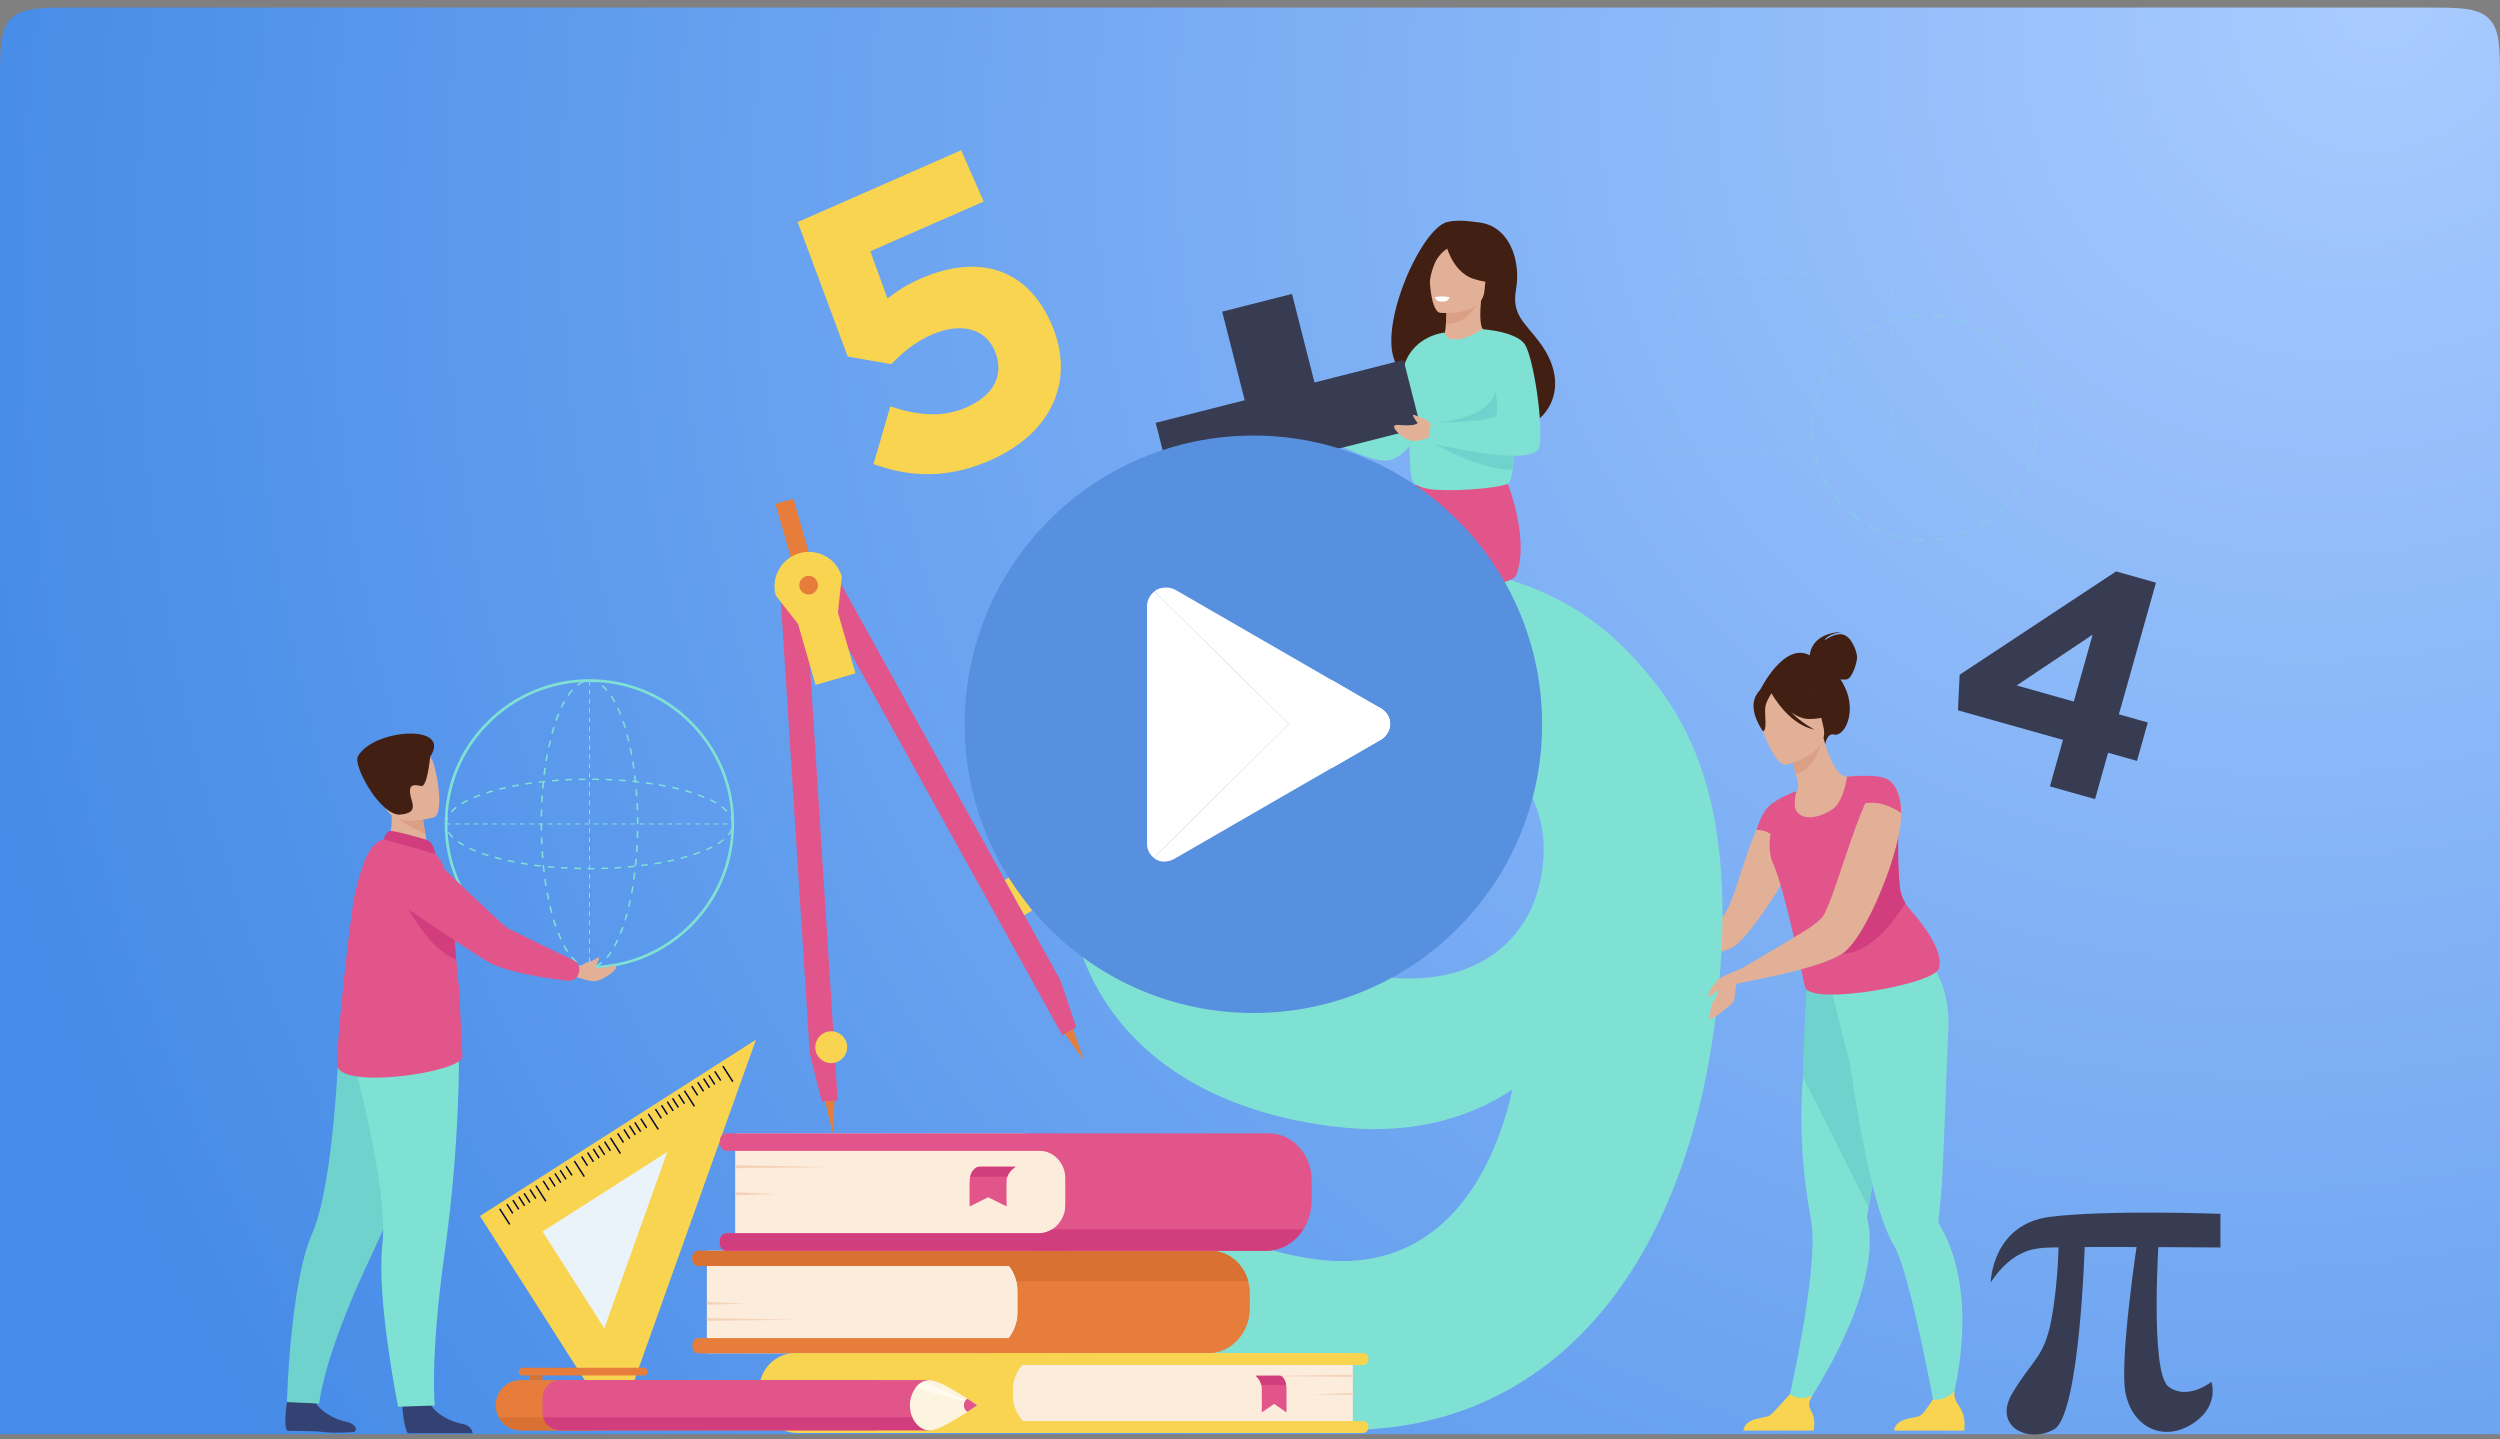 <svg width="330" height="190" viewBox="0 0 330 190" fill="none" xmlns="http://www.w3.org/2000/svg">
<rect x="0" y="0" width="330" height="190" fill="#808080" stroke="none"/>
<path d="M0 10.998C0 6.284 0 3.927 1.464 2.462C2.929 0.998 5.286 0.998 10 0.998H320C324.714 0.998 327.071 0.998 328.536 2.462C330 3.927 330 6.284 330 10.998V189.313H0V10.998Z" fill="url(#paint0_diamond_439_636)"/>
<path d="M106.331 78.683L110.578 145.265L108.477 145.4C108.447 145.4 106.887 139.067 106.887 139.067L103.045 78.878L106.331 78.683Z" fill="#E1558B"/>
<path d="M108.927 145.37L109.933 149.617L110.158 145.295L108.927 145.37Z" fill="#E77D3B"/>
<path d="M107.622 138.362C107.547 137.207 108.432 136.201 109.588 136.126C110.743 136.051 111.749 136.937 111.824 138.092C111.899 139.248 111.013 140.253 109.858 140.328C108.687 140.403 107.682 139.518 107.622 138.362Z" fill="#F8D451"/>
<path d="M107.907 78.263L140.215 136.637L142.061 135.616C142.076 135.601 139.99 129.434 139.99 129.434L110.788 76.672L107.907 78.263Z" fill="#E1558B"/>
<path d="M141.641 135.856L143.081 139.968L140.56 136.441L141.641 135.856Z" fill="#E77D3B"/>
<path d="M133.666 115.578L132.629 116.152L135.194 120.787L136.231 120.213L133.666 115.578Z" fill="#F8D451"/>
<path d="M104.733 65.835L102.367 66.513L104.707 74.677L107.073 73.999L104.733 65.835Z" fill="#E77D3B"/>
<path d="M111.118 76.132L110.608 80.844L112.919 88.887L107.652 90.403L105.341 82.36L102.415 78.623C101.725 76.222 103.12 73.716 105.521 73.026C107.937 72.335 110.443 73.731 111.118 76.132Z" fill="#F8D451"/>
<path d="M105.551 77.588C105.356 76.927 105.746 76.252 106.392 76.057C107.052 75.862 107.727 76.252 107.922 76.897C108.117 77.558 107.727 78.233 107.082 78.428C106.422 78.623 105.746 78.233 105.551 77.588Z" fill="#E77D3B"/>
<g opacity="0.5">
<g opacity="0.5">
<path opacity="0.5" d="M249.894 59.895H249.069V59.58H249.594V59.055H249.894V59.895Z" fill="#7FE1D3"/>
</g>
<g opacity="0.5">
<path opacity="0.5" d="M247.643 59.895H246.218V59.595H247.643V59.895ZM244.807 59.895H243.382V59.595H244.807V59.895ZM241.971 59.895H240.546V59.595H241.971V59.895ZM239.12 59.895H237.694V59.595H239.12V59.895ZM236.284 59.895H234.858V59.595H236.284V59.895ZM233.448 59.895H232.022V59.595H233.448V59.895ZM230.612 59.895H229.186V59.595H230.612V59.895ZM227.775 59.895H226.35V59.595H227.775V59.895ZM224.939 59.895H223.514V59.595H224.939V59.895Z" fill="#7FE1D3"/>
</g>
<g opacity="0.5">
<path opacity="0.5" d="M222.088 59.895H221.263V59.055H221.563V59.58H222.088V59.895Z" fill="#7FE1D3"/>
</g>
<g opacity="0.5">
<path opacity="0.5" d="M221.563 57.75H221.263V56.444H221.563V57.75ZM221.563 55.139H221.263V53.833H221.563V55.139ZM221.563 52.513H221.263V51.207H221.563V52.513ZM221.563 49.901H221.263V48.596H221.563V49.901ZM221.563 47.29H221.263V45.985H221.563V47.29ZM221.563 44.664H221.263V43.359H221.563V44.664ZM221.563 42.053H221.263V40.748H221.563V42.053ZM221.563 39.442H221.263V38.137H221.563V39.442Z" fill="#7FE1D3"/>
</g>
<g opacity="0.5">
<path opacity="0.5" d="M221.563 36.831H221.263V35.991H222.088V36.291H221.563V36.831Z" fill="#7FE1D3"/>
</g>
<g opacity="0.5">
<path opacity="0.5" d="M247.643 36.291H246.218V35.991H247.643V36.291ZM244.807 36.291H243.382V35.991H244.807V36.291ZM241.971 36.291H240.546V35.991H241.971V36.291ZM239.12 36.291H237.694V35.991H239.12V36.291ZM236.284 36.291H234.858V35.991H236.284V36.291ZM233.448 36.291H232.022V35.991H233.448V36.291ZM230.612 36.291H229.186V35.991H230.612V36.291ZM227.775 36.291H226.35V35.991H227.775V36.291ZM224.939 36.291H223.514V35.991H224.939V36.291Z" fill="#7FE1D3"/>
</g>
<g opacity="0.5">
<path opacity="0.5" d="M249.894 36.831H249.594V36.291H249.069V35.991H249.894V36.831Z" fill="#7FE1D3"/>
</g>
<g opacity="0.5">
<path opacity="0.5" d="M249.894 57.75H249.594V56.444H249.894V57.75ZM249.894 55.139H249.594V53.833H249.894V55.139ZM249.894 52.513H249.594V51.207H249.894V52.513ZM249.894 49.901H249.594V48.596H249.894V49.901ZM249.894 47.29H249.594V45.985H249.894V47.29ZM249.894 44.664H249.594V43.359H249.894V44.664ZM249.894 42.053H249.594V40.748H249.894V42.053ZM249.894 39.442H249.594V38.137H249.894V39.442Z" fill="#7FE1D3"/>
</g>
</g>
<g opacity="0.5">
<path opacity="0.5" d="M253.991 71.465C253.481 71.465 252.956 71.435 252.461 71.39L252.491 71.045C252.986 71.09 253.496 71.12 253.991 71.12V71.465ZM255.522 71.39L255.492 71.045C255.987 71 256.482 70.925 256.977 70.82L257.052 71.15C256.542 71.255 256.032 71.33 255.522 71.39ZM250.93 71.15C250.435 71.045 249.925 70.91 249.444 70.76L249.549 70.43C250.03 70.58 250.51 70.715 251.005 70.805L250.93 71.15ZM258.538 70.775L258.433 70.445C258.913 70.295 259.378 70.115 259.844 69.92L259.979 70.235C259.513 70.43 259.018 70.61 258.538 70.775ZM248.004 70.22C247.539 70.01 247.073 69.785 246.623 69.529L246.788 69.229C247.223 69.469 247.674 69.695 248.139 69.905L248.004 70.22ZM261.359 69.544L261.194 69.244C261.629 69.004 262.049 68.734 262.47 68.434L262.665 68.719C262.245 69.019 261.794 69.289 261.359 69.544ZM245.333 68.704C244.913 68.404 244.507 68.089 244.117 67.759L244.342 67.504C244.717 67.834 245.123 68.149 245.528 68.434L245.333 68.704ZM263.865 67.774L263.64 67.519C264.015 67.189 264.375 66.843 264.721 66.468L264.976 66.708C264.63 67.084 264.255 67.444 263.865 67.774ZM243.022 66.678C242.677 66.303 242.346 65.913 242.031 65.508L242.301 65.298C242.602 65.703 242.932 66.078 243.262 66.453L243.022 66.678ZM265.966 65.523L265.696 65.313C265.996 64.908 266.281 64.502 266.551 64.067L266.836 64.247C266.566 64.698 266.281 65.118 265.966 65.523ZM241.161 64.232C240.891 63.797 240.651 63.347 240.426 62.882L240.741 62.732C240.951 63.182 241.191 63.632 241.461 64.052L241.161 64.232ZM267.572 62.912L267.257 62.762C267.467 62.312 267.662 61.846 267.827 61.366L268.142 61.486C267.992 61.966 267.782 62.447 267.572 62.912ZM239.84 61.456C239.675 60.976 239.525 60.481 239.405 59.986L239.735 59.911C239.855 60.391 239.991 60.886 240.171 61.351L239.84 61.456ZM268.592 60.016L268.262 59.941C268.382 59.46 268.472 58.965 268.547 58.47L268.892 58.515C268.817 59.01 268.712 59.52 268.592 60.016ZM239.12 58.47C239.045 57.96 239.015 57.45 238.985 56.939L239.33 56.924C239.345 57.42 239.39 57.93 239.45 58.425L239.12 58.47ZM269.012 56.969L268.667 56.954C268.667 56.789 268.682 56.609 268.682 56.444C268.682 56.114 268.667 55.784 268.652 55.454L268.997 55.424C269.012 55.754 269.027 56.099 269.027 56.444C269.027 56.624 269.027 56.789 269.012 56.969ZM239.33 56.444H238.985C238.985 55.934 239.015 55.409 239.06 54.914L239.405 54.944C239.345 55.439 239.33 55.949 239.33 56.444ZM268.472 53.953C268.382 53.458 268.277 52.963 268.142 52.483L268.472 52.392C268.607 52.888 268.727 53.383 268.802 53.893L268.472 53.953ZM239.63 53.458L239.3 53.383C239.405 52.888 239.54 52.377 239.69 51.897L240.021 52.002C239.855 52.483 239.735 52.963 239.63 53.458ZM267.662 51.072C267.482 50.607 267.272 50.142 267.046 49.706L267.347 49.556C267.587 50.007 267.797 50.487 267.977 50.952L267.662 51.072ZM240.546 50.592L240.231 50.457C240.441 49.992 240.666 49.526 240.921 49.076L241.221 49.241C240.966 49.691 240.741 50.142 240.546 50.592ZM266.281 48.401C266.011 47.981 265.711 47.576 265.396 47.185L265.666 46.975C265.996 47.365 266.296 47.786 266.581 48.221L266.281 48.401ZM242.016 47.981L241.731 47.786C242.031 47.365 242.346 46.96 242.677 46.57L242.932 46.795C242.617 47.17 242.301 47.576 242.016 47.981ZM264.39 46.075C264.03 45.715 263.655 45.385 263.28 45.07L263.49 44.8C263.88 45.13 264.27 45.475 264.63 45.835L264.39 46.075ZM243.982 45.715L243.742 45.46C244.117 45.115 244.507 44.77 244.913 44.469L245.123 44.739C244.747 45.055 244.357 45.37 243.982 45.715ZM262.064 44.169C261.644 43.899 261.209 43.644 260.774 43.404L260.924 43.104C261.374 43.344 261.824 43.599 262.245 43.884L262.064 44.169ZM246.383 43.899L246.203 43.614C246.638 43.344 247.088 43.104 247.554 42.879L247.704 43.194C247.253 43.404 246.803 43.644 246.383 43.899ZM259.393 42.789C258.928 42.609 258.448 42.444 257.968 42.309L258.058 41.978C258.553 42.113 259.033 42.278 259.513 42.474L259.393 42.789ZM249.099 42.609L248.979 42.294C249.459 42.128 249.955 41.978 250.45 41.858L250.525 42.188C250.045 42.293 249.564 42.444 249.099 42.609ZM256.497 41.978C256.002 41.888 255.507 41.828 255.012 41.798L255.042 41.453C255.552 41.483 256.062 41.543 256.572 41.633L256.497 41.978ZM252.01 41.903L251.965 41.558C252.476 41.483 252.986 41.453 253.496 41.423L253.511 41.768C253.001 41.798 252.506 41.828 252.01 41.903Z" fill="#7FE1D3"/>
</g>
<path d="M81.391 188.768L63.354 160.511L99.789 137.237L81.391 188.768Z" fill="#F8D451"/>
<path d="M79.771 175.337L71.622 162.567L88.084 152.048L79.771 175.337Z" fill="#EBF3FA"/>
<path d="M66.043 159.511L65.878 159.616L67.195 161.678L67.359 161.573L66.043 159.511Z" fill="#060633"/>
<path d="M66.99 158.893L66.826 158.998L67.601 160.212L67.765 160.107L66.99 158.893Z" fill="#060633"/>
<path d="M67.787 158.372L67.622 158.477L68.397 159.691L68.562 159.586L67.787 158.372Z" fill="#060633"/>
<path d="M68.553 157.888L68.389 157.993L69.164 159.207L69.329 159.102L68.553 157.888Z" fill="#060633"/>
<path d="M69.258 157.464L69.094 157.569L69.869 158.783L70.033 158.678L69.258 157.464Z" fill="#060633"/>
<path d="M70.032 156.945L69.868 157.05L70.643 158.264L70.808 158.159L70.032 156.945Z" fill="#060633"/>
<path d="M70.816 156.45L70.651 156.555L71.968 158.617L72.132 158.512L70.816 156.45Z" fill="#060633"/>
<path d="M71.785 155.828L71.621 155.932L72.396 157.147L72.561 157.042L71.785 155.828Z" fill="#060633"/>
<path d="M72.58 155.342L72.415 155.447L73.191 156.661L73.355 156.556L72.58 155.342Z" fill="#060633"/>
<path d="M73.333 154.844L73.169 154.949L73.945 156.162L74.109 156.057L73.333 154.844Z" fill="#060633"/>
<path d="M74.022 154.407L73.858 154.512L74.633 155.727L74.797 155.622L74.022 154.407Z" fill="#060633"/>
<path d="M74.804 153.885L74.64 153.99L75.415 155.204L75.579 155.099L74.804 153.885Z" fill="#060633"/>
<path d="M75.894 153.199L75.73 153.304L77.048 155.365L77.212 155.26L75.894 153.199Z" fill="#060633"/>
<path d="M76.857 152.61L76.693 152.715L77.468 153.929L77.632 153.824L76.857 152.61Z" fill="#060633"/>
<path d="M77.647 152.087L77.483 152.192L78.258 153.406L78.422 153.301L77.647 152.087Z" fill="#060633"/>
<path d="M78.401 151.615L78.236 151.72L79.012 152.934L79.176 152.829L78.401 151.615Z" fill="#060633"/>
<path d="M79.118 151.17L78.954 151.275L79.73 152.489L79.894 152.384L79.118 151.17Z" fill="#060633"/>
<path d="M79.885 150.645L79.721 150.75L80.497 151.963L80.661 151.858L79.885 150.645Z" fill="#060633"/>
<path d="M80.663 150.154L80.499 150.259L81.816 152.32L81.98 152.215L80.663 150.154Z" fill="#060633"/>
<path d="M81.612 149.551L81.448 149.656L82.223 150.87L82.388 150.765L81.612 149.551Z" fill="#060633"/>
<path d="M82.44 149.037L82.275 149.142L83.051 150.356L83.215 150.251L82.44 149.037Z" fill="#060633"/>
<path d="M83.171 148.541L83.007 148.646L83.782 149.86L83.947 149.755L83.171 148.541Z" fill="#060633"/>
<path d="M83.874 148.102L83.71 148.207L84.485 149.421L84.65 149.316L83.874 148.102Z" fill="#060633"/>
<path d="M84.669 147.617L84.504 147.722L85.28 148.936L85.444 148.831L84.669 147.617Z" fill="#060633"/>
<path d="M85.66 146.975L85.495 147.08L86.812 149.142L86.976 149.037L85.66 146.975Z" fill="#060633"/>
<path d="M86.602 146.351L86.438 146.456L87.213 147.67L87.378 147.565L86.602 146.351Z" fill="#060633"/>
<path d="M87.398 145.843L87.234 145.948L88.009 147.162L88.174 147.057L87.398 145.843Z" fill="#060633"/>
<path d="M88.166 145.37L88.002 145.475L88.778 146.689L88.942 146.584L88.166 145.37Z" fill="#060633"/>
<path d="M88.856 144.927L88.692 145.032L89.467 146.246L89.632 146.141L88.856 144.927Z" fill="#060633"/>
<path d="M89.657 144.421L89.493 144.526L90.269 145.74L90.433 145.635L89.657 144.421Z" fill="#060633"/>
<path d="M90.428 143.921L90.264 144.026L91.58 146.087L91.745 145.982L90.428 143.921Z" fill="#060633"/>
<path d="M91.392 143.324L91.228 143.429L92.003 144.643L92.167 144.538L91.392 143.324Z" fill="#060633"/>
<path d="M92.177 142.793L92.013 142.898L92.788 144.112L92.953 144.007L92.177 142.793Z" fill="#060633"/>
<path d="M92.958 142.315L92.794 142.42L93.569 143.634L93.734 143.529L92.958 142.315Z" fill="#060633"/>
<path d="M93.656 141.883L93.491 141.988L94.267 143.201L94.432 143.096L93.656 141.883Z" fill="#060633"/>
<path d="M94.438 141.367L94.273 141.472L95.049 142.686L95.213 142.581L94.438 141.367Z" fill="#060633"/>
<path d="M95.5 140.67L95.336 140.775L96.653 142.836L96.817 142.731L95.5 140.67Z" fill="#060633"/>
<path d="M262.77 169.275C262.77 169.275 262.935 161.562 270.648 160.616C278.361 159.671 293.097 160.226 293.097 160.226V164.668C293.097 164.668 276.38 164.518 270.813 164.668C268.487 164.728 265.681 164.938 262.77 169.275Z" fill="#373C52"/>
<path d="M275.21 163.812C275.21 163.812 274.579 186.817 271.113 188.693C267.647 190.583 263.025 188.272 265.651 183.861C268.277 179.449 269.853 179.239 270.798 174.092C271.743 168.945 271.743 163.797 271.743 163.797H275.21V163.812Z" fill="#373C52"/>
<path d="M282.143 163.812C282.143 163.812 279.727 179.569 280.567 183.876C281.407 188.182 285.294 190.388 289.18 188.077C293.067 185.766 291.912 182.405 291.912 182.405C291.912 182.405 288.745 184.926 286.239 183.035C283.733 181.144 284.994 162.972 284.994 162.972L282.143 163.812Z" fill="#373C52"/>
<path d="M77.805 127.858C72.703 127.858 67.901 125.877 64.3 122.261C60.698 118.659 58.702 113.857 58.702 108.755C58.702 103.653 60.683 98.851 64.3 95.25C67.901 91.648 72.703 89.653 77.805 89.653C82.907 89.653 87.709 91.633 91.311 95.25C94.912 98.851 96.908 103.653 96.908 108.755C96.908 113.857 94.927 118.659 91.311 122.261C87.709 125.862 82.907 127.858 77.805 127.858ZM77.805 90.013C72.793 90.013 68.096 91.963 64.555 95.505C61.013 99.046 59.062 103.758 59.062 108.755C59.062 113.767 61.013 118.464 64.555 122.006C68.096 125.547 72.808 127.498 77.805 127.498C82.817 127.498 87.514 125.547 91.055 122.006C94.597 118.464 96.548 113.752 96.548 108.755C96.548 103.743 94.597 99.046 91.055 95.505C87.514 91.963 82.817 90.013 77.805 90.013Z" fill="#7FE1D3"/>
<path d="M77.805 114.758C77.73 114.758 77.655 114.758 77.58 114.758V114.563C77.88 114.563 78.165 114.563 78.465 114.563V114.758C78.24 114.758 78.03 114.758 77.805 114.758ZM76.695 114.743C76.394 114.743 76.094 114.728 75.809 114.713V114.518C76.094 114.533 76.394 114.533 76.695 114.533V114.743ZM79.35 114.728V114.533C79.651 114.533 79.936 114.518 80.236 114.503L80.251 114.698C79.951 114.713 79.651 114.728 79.35 114.728ZM74.924 114.683C74.624 114.668 74.338 114.653 74.038 114.638L74.053 114.443C74.338 114.458 74.639 114.473 74.939 114.488L74.924 114.683ZM81.121 114.668L81.106 114.473C81.406 114.458 81.692 114.443 81.992 114.413L82.007 114.608C81.722 114.623 81.421 114.653 81.121 114.668ZM73.153 114.578C72.853 114.548 72.553 114.533 72.268 114.503L72.283 114.308C72.568 114.338 72.868 114.368 73.168 114.383L73.153 114.578ZM82.892 114.533L82.877 114.338C83.177 114.308 83.462 114.278 83.762 114.248L83.777 114.443C83.477 114.488 83.192 114.518 82.892 114.533ZM71.382 114.413C71.082 114.383 70.797 114.338 70.497 114.308L70.527 114.113C70.812 114.158 71.112 114.188 71.397 114.218L71.382 114.413ZM84.648 114.353L84.618 114.158C84.918 114.128 85.203 114.083 85.488 114.037L85.518 114.233C85.248 114.278 84.948 114.323 84.648 114.353ZM69.627 114.173C69.326 114.128 69.041 114.083 68.756 114.037L68.786 113.842C69.071 113.887 69.371 113.932 69.657 113.977L69.627 114.173ZM86.418 114.113L86.388 113.917C86.674 113.872 86.974 113.827 87.259 113.767L87.289 113.962C87.004 114.007 86.704 114.068 86.418 114.113ZM67.871 113.872C67.571 113.812 67.286 113.752 67.001 113.692L67.046 113.497C67.331 113.557 67.616 113.617 67.916 113.677L67.871 113.872ZM88.159 113.797L88.114 113.602C88.399 113.542 88.699 113.482 88.969 113.422L89.014 113.617C88.744 113.677 88.444 113.737 88.159 113.797ZM66.145 113.497C65.845 113.422 65.56 113.347 65.29 113.272L65.35 113.077C65.62 113.152 65.92 113.227 66.205 113.302L66.145 113.497ZM89.885 113.392L89.84 113.197C90.125 113.122 90.41 113.047 90.695 112.957L90.755 113.152C90.47 113.242 90.185 113.317 89.885 113.392ZM64.434 113.032C64.149 112.942 63.864 112.852 63.594 112.747L63.654 112.567C63.924 112.657 64.209 112.762 64.495 112.837L64.434 113.032ZM91.596 112.897L91.535 112.702C91.821 112.612 92.106 112.507 92.361 112.402L92.436 112.582C92.166 112.702 91.881 112.807 91.596 112.897ZM62.754 112.432C62.469 112.312 62.199 112.192 61.944 112.072L62.033 111.892C62.289 112.012 62.559 112.132 62.844 112.252L62.754 112.432ZM93.261 112.267L93.186 112.087C93.471 111.967 93.726 111.832 93.981 111.712L94.072 111.892C93.816 112.012 93.546 112.147 93.261 112.267ZM61.148 111.667C60.878 111.516 60.623 111.351 60.398 111.186L60.518 111.021C60.743 111.186 60.983 111.336 61.253 111.486L61.148 111.667ZM94.837 111.441L94.732 111.276C94.987 111.111 95.227 110.946 95.437 110.766L95.557 110.916C95.347 111.096 95.107 111.276 94.837 111.441ZM59.708 110.616C59.468 110.391 59.287 110.151 59.137 109.911L59.302 109.806C59.438 110.031 59.618 110.256 59.843 110.466L59.708 110.616ZM96.202 110.286L96.052 110.166C96.247 109.926 96.397 109.686 96.487 109.446L96.668 109.521C96.578 109.776 96.412 110.046 96.202 110.286ZM58.807 109.055C58.792 108.95 58.792 108.86 58.792 108.755C58.792 108.455 58.867 108.155 59.002 107.87L59.182 107.96C59.062 108.23 59.002 108.5 59.002 108.77C59.002 108.86 59.002 108.95 59.017 109.04L58.807 109.055ZM96.623 108.62C96.608 108.35 96.517 108.08 96.382 107.825L96.562 107.735C96.713 108.02 96.803 108.32 96.833 108.605L96.623 108.62ZM59.648 107.24L59.498 107.105C59.678 106.895 59.903 106.685 60.158 106.489L60.278 106.639C60.038 106.85 59.828 107.045 59.648 107.24ZM95.872 107.15C95.692 106.955 95.467 106.76 95.227 106.579L95.347 106.414C95.602 106.609 95.827 106.805 96.022 107L95.872 107.15ZM60.998 106.159L60.893 105.994C61.133 105.844 61.403 105.709 61.673 105.559L61.763 105.739C61.493 105.874 61.238 106.024 60.998 106.159ZM94.492 106.084C94.252 105.949 93.996 105.799 93.711 105.664L93.801 105.484C94.087 105.619 94.342 105.769 94.582 105.904L94.492 106.084ZM62.574 105.364L62.499 105.184C62.754 105.079 63.039 104.959 63.324 104.854L63.399 105.034C63.099 105.154 62.829 105.259 62.574 105.364ZM92.916 105.319C92.661 105.214 92.376 105.109 92.091 105.004L92.151 104.824C92.436 104.929 92.721 105.034 92.976 105.139L92.916 105.319ZM64.224 104.764L64.164 104.569C64.434 104.479 64.72 104.389 65.02 104.314L65.08 104.509C64.78 104.584 64.495 104.674 64.224 104.764ZM91.265 104.719C90.995 104.629 90.71 104.554 90.425 104.464L90.485 104.269C90.77 104.344 91.055 104.434 91.34 104.524L91.265 104.719ZM65.92 104.269L65.875 104.073C66.16 103.998 66.445 103.938 66.746 103.863L66.79 104.058C66.475 104.133 66.19 104.209 65.92 104.269ZM89.57 104.239C89.285 104.163 88.999 104.103 88.714 104.043L88.759 103.848C89.059 103.908 89.345 103.983 89.63 104.043L89.57 104.239ZM67.631 103.893L67.586 103.698C67.871 103.638 68.171 103.593 68.456 103.533L68.486 103.728C68.216 103.773 67.916 103.833 67.631 103.893ZM87.844 103.863C87.559 103.803 87.274 103.758 86.974 103.698L87.004 103.503C87.304 103.548 87.589 103.608 87.874 103.668L87.844 103.863ZM69.371 103.578L69.341 103.383C69.627 103.338 69.927 103.293 70.212 103.248L70.242 103.443C69.957 103.488 69.657 103.533 69.371 103.578ZM86.103 103.563C85.818 103.518 85.518 103.473 85.233 103.443L85.263 103.248C85.563 103.293 85.848 103.323 86.148 103.368L86.103 103.563ZM71.127 103.338L71.097 103.143C71.382 103.113 71.682 103.083 71.983 103.053L71.998 103.248C71.713 103.278 71.412 103.308 71.127 103.338ZM84.348 103.323C84.062 103.293 83.762 103.263 83.462 103.233L83.477 103.038C83.777 103.068 84.062 103.098 84.363 103.128L84.348 103.323ZM72.883 103.158L72.868 102.963C73.153 102.933 73.453 102.918 73.753 102.903L73.768 103.098C73.468 103.113 73.168 103.143 72.883 103.158ZM82.592 103.143C82.307 103.113 82.007 103.098 81.707 103.083L81.722 102.888C82.022 102.903 82.322 102.933 82.607 102.948L82.592 103.143ZM74.639 103.038L74.624 102.843C74.909 102.828 75.209 102.813 75.509 102.798L75.524 102.993C75.239 103.008 74.939 103.023 74.639 103.038ZM80.821 103.038C80.536 103.023 80.236 103.008 79.936 102.993V102.798C80.236 102.813 80.536 102.828 80.821 102.843V103.038ZM76.409 102.978V102.783C76.71 102.783 76.995 102.768 77.295 102.768V102.963C76.995 102.963 76.71 102.963 76.409 102.978ZM79.065 102.978C78.78 102.978 78.48 102.963 78.18 102.963V102.768C78.48 102.768 78.78 102.768 79.065 102.783V102.978Z" fill="#7FE1D3"/>
<path d="M77.76 127.783C77.445 127.783 77.145 127.708 76.829 127.573L76.904 127.378C77.19 127.498 77.475 127.558 77.745 127.573L77.76 127.783ZM78.69 127.603L78.615 127.408C78.87 127.303 79.125 127.153 79.38 126.958L79.516 127.123C79.246 127.333 78.96 127.498 78.69 127.603ZM76.034 127.063C75.809 126.883 75.584 126.657 75.374 126.402L75.524 126.267C75.734 126.507 75.944 126.732 76.154 126.898L76.034 127.063ZM80.176 126.477L80.026 126.342C80.206 126.132 80.401 125.892 80.566 125.622L80.731 125.742C80.551 126.012 80.371 126.252 80.176 126.477ZM74.819 125.652C74.654 125.412 74.504 125.142 74.353 124.857L74.534 124.767C74.684 125.052 74.834 125.307 74.999 125.547L74.819 125.652ZM81.211 124.947L81.031 124.842C81.166 124.587 81.301 124.317 81.436 124.031L81.616 124.121C81.496 124.407 81.361 124.692 81.211 124.947ZM73.948 124.031C73.828 123.761 73.708 123.476 73.588 123.176L73.783 123.101C73.903 123.386 74.023 123.671 74.143 123.941L73.948 124.031ZM81.992 123.266L81.796 123.191C81.902 122.921 82.007 122.636 82.112 122.336L82.307 122.411C82.217 122.696 82.112 122.996 81.992 123.266ZM73.258 122.321C73.168 122.036 73.063 121.735 72.973 121.435L73.168 121.375C73.258 121.675 73.348 121.961 73.453 122.246L73.258 122.321ZM82.607 121.525L82.412 121.465C82.502 121.18 82.577 120.88 82.667 120.58L82.862 120.64C82.787 120.94 82.697 121.24 82.607 121.525ZM72.733 120.55C72.658 120.265 72.583 119.965 72.508 119.65L72.703 119.605C72.778 119.905 72.853 120.205 72.928 120.49L72.733 120.55ZM83.087 119.74L82.892 119.695C82.967 119.41 83.027 119.109 83.087 118.794L83.282 118.839C83.222 119.154 83.162 119.455 83.087 119.74ZM72.313 118.749C72.253 118.449 72.193 118.149 72.133 117.849L72.343 117.819C72.403 118.119 72.463 118.419 72.523 118.719L72.313 118.749ZM83.477 117.939L83.282 117.894C83.342 117.594 83.387 117.294 83.447 116.994L83.657 117.024C83.582 117.339 83.522 117.639 83.477 117.939ZM71.968 116.949C71.922 116.648 71.877 116.348 71.832 116.033L72.043 116.003C72.088 116.303 72.133 116.618 72.178 116.904L71.968 116.949ZM83.762 116.123L83.552 116.093C83.597 115.793 83.627 115.493 83.672 115.178L83.882 115.208C83.852 115.523 83.807 115.823 83.762 116.123ZM71.712 115.118C71.682 114.818 71.637 114.503 71.607 114.202L71.817 114.187C71.847 114.488 71.877 114.803 71.922 115.103L71.712 115.118ZM83.987 114.292L83.777 114.277C83.807 113.977 83.837 113.662 83.867 113.362L84.077 113.377C84.047 113.677 84.017 113.992 83.987 114.292ZM71.532 113.287C71.502 112.987 71.487 112.672 71.472 112.372L71.682 112.357C71.697 112.657 71.727 112.972 71.743 113.272L71.532 113.287ZM84.153 112.462L83.942 112.447C83.957 112.147 83.987 111.831 84.002 111.531L84.213 111.546C84.183 111.846 84.168 112.162 84.153 112.462ZM71.412 111.441C71.397 111.141 71.382 110.826 71.382 110.526H71.592C71.607 110.826 71.607 111.141 71.622 111.441H71.412ZM84.243 110.616H84.032C84.047 110.316 84.047 110.001 84.047 109.701H84.257C84.257 110.001 84.243 110.316 84.243 110.616ZM71.352 109.611C71.352 109.325 71.352 109.04 71.352 108.755V108.68H71.562V108.755C71.562 109.04 71.562 109.325 71.562 109.596L71.352 109.611ZM84.272 108.785H84.062V108.755C84.062 108.455 84.062 108.155 84.062 107.855H84.272C84.272 108.155 84.272 108.455 84.272 108.755V108.785ZM71.562 107.765H71.352C71.352 107.465 71.367 107.15 71.382 106.849H71.592C71.577 107.165 71.562 107.465 71.562 107.765ZM84.032 106.939C84.017 106.639 84.017 106.324 84.002 106.024L84.213 106.009C84.228 106.309 84.243 106.624 84.243 106.924L84.032 106.939ZM71.622 105.934L71.412 105.919C71.427 105.619 71.442 105.304 71.472 105.004L71.682 105.019C71.652 105.319 71.637 105.634 71.622 105.934ZM83.942 105.109C83.927 104.809 83.897 104.494 83.867 104.193L84.077 104.178C84.108 104.478 84.123 104.794 84.153 105.094L83.942 105.109ZM71.743 104.103L71.532 104.088C71.562 103.788 71.592 103.473 71.622 103.173L71.832 103.188C71.802 103.503 71.772 103.803 71.743 104.103ZM83.792 103.293C83.762 102.993 83.732 102.678 83.687 102.378L83.897 102.348C83.927 102.648 83.972 102.963 84.002 103.263L83.792 103.293ZM71.938 102.288L71.727 102.258C71.757 101.957 71.802 101.642 71.847 101.342L72.058 101.372C72.013 101.672 71.968 101.972 71.938 102.288ZM83.567 101.462C83.522 101.162 83.477 100.847 83.432 100.562L83.642 100.532C83.687 100.832 83.732 101.132 83.777 101.447L83.567 101.462ZM72.193 100.472L71.983 100.442C72.028 100.142 72.088 99.827 72.148 99.541L72.343 99.587C72.298 99.857 72.253 100.172 72.193 100.472ZM83.282 99.662C83.222 99.361 83.162 99.061 83.102 98.761L83.297 98.716C83.357 99.016 83.417 99.316 83.477 99.617L83.282 99.662ZM72.538 98.671L72.343 98.626C72.403 98.326 72.478 98.026 72.553 97.726L72.748 97.771C72.673 98.071 72.598 98.371 72.538 98.671ZM82.892 97.861C82.817 97.561 82.742 97.261 82.667 96.975L82.862 96.915C82.937 97.201 83.012 97.501 83.087 97.816L82.892 97.861ZM72.958 96.885L72.763 96.825C72.838 96.525 72.928 96.225 73.018 95.94L73.213 96C73.138 96.285 73.048 96.585 72.958 96.885ZM82.427 96.09C82.337 95.79 82.247 95.505 82.142 95.22L82.337 95.16C82.442 95.445 82.532 95.745 82.622 96.03L82.427 96.09ZM73.498 95.145L73.303 95.07C73.408 94.77 73.513 94.484 73.633 94.199L73.828 94.274C73.723 94.559 73.603 94.845 73.498 95.145ZM81.826 94.364C81.707 94.079 81.586 93.794 81.466 93.524L81.647 93.434C81.766 93.704 81.887 93.989 82.007 94.289L81.826 94.364ZM74.188 93.449L74.008 93.359C74.143 93.074 74.278 92.789 74.428 92.534L74.609 92.639C74.459 92.879 74.323 93.164 74.188 93.449ZM81.061 92.714C80.911 92.429 80.746 92.174 80.596 91.933L80.761 91.813C80.926 92.053 81.076 92.324 81.241 92.609L81.061 92.714ZM75.074 91.858L74.909 91.738C75.089 91.468 75.284 91.213 75.479 91.003L75.629 91.138C75.434 91.348 75.254 91.588 75.074 91.858ZM80.056 91.213C79.846 90.973 79.636 90.763 79.411 90.583L79.546 90.418C79.771 90.598 79.996 90.823 80.206 91.078L80.056 91.213ZM76.274 90.523L76.154 90.358C76.424 90.148 76.695 89.998 76.98 89.893L77.055 90.088C76.784 90.178 76.529 90.328 76.274 90.523ZM78.66 90.118C78.375 89.998 78.09 89.938 77.805 89.938V89.728C78.12 89.728 78.435 89.788 78.735 89.923L78.66 90.118Z" fill="#7FE1D3"/>
<path d="M96.728 108.83H96.653V108.695H96.728V108.83ZM96.037 108.83H95.422V108.695H96.037V108.83ZM94.822 108.83H94.207V108.695H94.822V108.83ZM93.606 108.83H92.991V108.695H93.606V108.83ZM92.391 108.83H91.776V108.695H92.391V108.83ZM91.16 108.83H90.545V108.695H91.16V108.83ZM89.945 108.83H89.33V108.695H89.945V108.83ZM88.729 108.83H88.114V108.695H88.729V108.83ZM87.514 108.83H86.899V108.695H87.514V108.83ZM86.298 108.83H85.683V108.695H86.298V108.83ZM85.083 108.83H84.468V108.695H85.083V108.83ZM83.852 108.83H83.237V108.695H83.852V108.83ZM82.637 108.83H82.022V108.695H82.637V108.83ZM81.421 108.83H80.806V108.695H81.421V108.83ZM80.206 108.83H79.591V108.695H80.206V108.83ZM78.99 108.83H78.375V108.695H78.99V108.83ZM77.775 108.83H77.16V108.695H77.775V108.83ZM76.544 108.83H75.929V108.695H76.544V108.83ZM75.329 108.83H74.714V108.695H75.329V108.83ZM74.114 108.83H73.498V108.695H74.114V108.83ZM72.898 108.83H72.283V108.695H72.898V108.83ZM71.683 108.83H71.067V108.695H71.683V108.83ZM70.467 108.83H69.852V108.695H70.467V108.83ZM69.237 108.83H68.621V108.695H69.237V108.83ZM68.021 108.83H67.406V108.695H68.021V108.83ZM66.805 108.83H66.19V108.695H66.805V108.83ZM65.59 108.83H64.975V108.695H65.59V108.83ZM64.374 108.83H63.759V108.695H64.374V108.83ZM63.144 108.83H62.529V108.695H63.144V108.83ZM61.929 108.83H61.313V108.695H61.929V108.83ZM60.713 108.83H60.113V108.695H60.728V108.83H60.713ZM59.498 108.83H58.882V108.695H59.498V108.83Z" fill="#7FE1D3"/>
<path d="M77.88 127.678H77.745V127.603H77.88V127.678ZM77.88 126.988H77.745V126.372H77.88V126.988ZM77.88 125.772H77.745V125.157H77.88V125.772ZM77.88 124.557H77.745V123.941H77.88V124.557ZM77.88 123.326H77.745V122.711H77.88V123.326ZM77.88 122.111H77.745V121.495H77.88V122.111ZM77.88 120.895H77.745V120.28H77.88V120.895ZM77.88 119.68H77.745V119.064H77.88V119.68ZM77.88 118.464H77.745V117.849H77.88V118.464ZM77.88 117.249H77.745V116.633H77.88V117.249ZM77.88 116.018H77.745V115.403H77.88V116.018ZM77.88 114.803H77.745V114.187H77.88V114.803ZM77.88 113.587H77.745V112.972H77.88V113.587ZM77.88 112.372H77.745V111.757H77.88V112.372ZM77.88 111.156H77.745V110.541H77.88V111.156ZM77.88 109.941H77.745V109.326H77.88V109.941ZM77.88 108.71H77.745V108.095H77.88V108.71ZM77.88 107.495H77.745V106.88H77.88V107.495ZM77.88 106.279H77.745V105.664H77.88V106.279ZM77.88 105.064H77.745V104.449H77.88V105.064ZM77.88 103.848H77.745V103.233H77.88V103.848ZM77.88 102.633H77.745V102.018H77.88V102.633ZM77.88 101.402H77.745V100.787H77.88V101.402ZM77.88 100.187H77.745V99.572H77.88V100.187ZM77.88 98.971H77.745V98.356H77.88V98.971ZM77.88 97.756H77.745V97.141H77.88V97.756ZM77.88 96.54H77.745V95.925H77.88V96.54ZM77.88 95.325H77.745V94.71H77.88V95.325ZM77.88 94.094H77.745V93.479H77.88V94.094ZM77.88 92.879H77.745V92.264H77.88V92.879ZM77.88 91.663H77.745V91.048H77.88V91.663ZM77.88 90.448H77.745V89.833H77.88V90.448Z" fill="#7FE1D3"/>
<path d="M272.314 97.666L258.448 93.764L258.673 89.067L279.321 75.427L284.589 76.912L279.697 94.289L283.508 95.37L282.083 100.442L278.271 99.361L276.545 105.484L270.588 103.803L272.314 97.666ZM273.739 92.609L276.23 83.77L266.206 90.478L273.739 92.609Z" fill="#373C52"/>
<path d="M115.305 61.261L117.526 53.638C121.248 54.883 124.474 55.139 127.58 53.773C131.197 52.182 132.682 49.436 131.272 46.225C129.951 43.209 126.62 42.578 122.958 44.184C120.752 45.16 119.012 46.63 117.661 48.071L111.899 47.065L105.296 29.313L126.875 19.829L129.846 26.597L114.885 33.17L117.151 39.412C118.396 38.437 119.552 37.641 121.503 36.786C128.33 33.785 135.248 34.7 138.775 42.728C142.031 50.157 138.835 57.194 130.761 60.736C125.149 63.227 120.152 63.017 115.305 61.261Z" fill="#F8D451"/>
<path d="M238.895 86.501C238.91 86.246 239.105 83.545 243.217 83.41C243.217 83.41 241.191 83.65 240.846 84.535C240.846 84.535 242.227 83.44 243.352 83.785C244.477 84.145 245.138 86.111 245.138 86.756C245.138 87.402 244.522 89.487 243.802 89.668C243.532 89.728 243.217 89.713 242.947 89.668C243.142 89.968 243.322 90.283 243.502 90.658C245.138 94.034 243.457 97.321 242.061 96.96C241.176 96.72 240.921 98.251 240.921 98.251L232.263 91.243C232.247 91.228 235.429 84.641 238.895 86.501Z" fill="#412013"/>
<path d="M221.999 126.462C224.535 126.207 227.536 125.772 228.736 125.022C230.552 123.911 233.718 119.229 235.669 115.823C235.729 115.733 235.849 114.007 235.894 113.932C236.915 112.117 237.365 113.242 237.425 111.801C237.47 110.931 237.365 110.166 237.185 109.521C236.945 108.65 236.554 107.975 236.149 107.465C236.089 107.375 236.044 107.3 235.954 107.225C235.279 106.429 234.634 106.099 234.634 106.099C234.304 105.964 233.943 106.129 233.568 106.534V106.549C233.268 106.864 232.923 107.36 232.608 107.975C232.593 107.99 232.578 108.005 232.578 108.02C232.503 108.14 232.443 108.29 232.353 108.44C232.323 108.47 232.308 108.515 232.293 108.545C232.143 108.86 231.993 109.205 231.828 109.551C230.117 113.287 228.826 119.455 227.311 121.135C226.65 121.856 223.124 122.756 220.753 123.821C219.042 124.542 220.318 126.642 221.999 126.462Z" fill="#E2B097"/>
<path d="M235.894 185.751L237.74 186.442C237.74 186.442 245.723 175.367 246.713 165.613C246.893 163.873 246.833 162.192 246.443 160.631C246.443 160.631 246.518 160.181 246.653 159.401C246.713 159.026 246.788 158.59 246.878 158.08C247.134 156.595 247.494 154.554 247.899 152.243C248.844 146.916 250.06 140.088 251.005 135.076L250.51 134.911L245.153 133.185L244.042 129.659L240.051 128.608C240.051 128.608 239.165 130.349 238.355 138.587C238.205 139.668 238.07 140.853 237.98 142.159C237.665 146.105 237.65 150.997 238.355 156.595C238.535 158.02 238.775 159.506 239.06 161.021C239.27 162.132 239.3 163.647 239.21 165.403C238.805 173.371 235.894 185.751 235.894 185.751Z" fill="#7FE1D3"/>
<path d="M237.98 142.159L246.653 159.401C246.714 159.026 246.789 158.59 246.879 158.08C247.134 156.595 247.494 154.554 247.899 152.243C248.844 146.916 250.06 140.088 251.005 135.076L250.51 134.911L245.153 133.185L244.042 129.659L238.58 128.218C238.58 128.218 237.98 138.872 237.98 142.159Z" fill="#6FD2CC"/>
<path d="M241.792 130.829L241.987 129.104C245.348 130.004 254.337 126.613 254.337 126.613C254.337 126.613 257.593 129.479 257.173 136.336C256.963 139.683 256.587 153.924 256.182 158.14C256.032 159.671 255.912 160.751 255.867 161.187C255.852 161.322 255.897 161.442 255.972 161.562C256.557 162.552 257.038 163.588 257.443 164.653C261.344 175.067 256.843 187.897 256.843 187.897L255.672 187.432C255.672 187.432 253.106 173.161 251.02 166.844C250.66 165.778 250.33 164.938 250.015 164.428C249.114 162.957 248.259 160.571 247.509 157.735C246.068 152.363 244.898 145.355 244.132 139.968C243.997 139.953 241.792 130.829 241.792 130.829Z" fill="#7FE1D3"/>
<path d="M235.369 109.956C236.419 110.451 237.695 110.781 239.24 110.856C245.018 111.171 246.338 106.099 246.578 102.738C245.738 102.438 245.018 102.468 244.598 102.483C244.448 102.498 244.283 102.498 244.132 102.513C243.562 102.558 242.992 102.318 242.647 101.867C241.987 101.027 241.221 99.511 240.711 97.426L240.456 97.546L236.284 99.511C236.284 99.511 236.734 100.862 237.05 102.168C237.185 102.723 237.305 103.278 237.365 103.713C237.41 104.118 237.185 104.509 236.809 104.659C236.749 104.764 235.849 107.075 235.369 109.956Z" fill="#E2B097"/>
<path d="M236.269 99.511C236.269 99.511 236.719 100.862 237.035 102.167C239.466 101.492 240.216 98.926 240.441 97.546L236.269 99.511Z" fill="#DA9F84"/>
<path d="M235.759 100.952C235.759 100.952 241.596 99.602 240.696 95.985C239.796 92.369 239.946 89.758 236.179 90.463C232.413 91.168 232.037 92.729 232.037 94.019C232.052 95.28 234.213 101.207 235.759 100.952Z" fill="#E2B097"/>
<path d="M231.722 91.948C232.353 90.643 233.088 90.703 233.553 90.943C236.299 88.407 238.985 90.478 238.985 90.478C240.021 92.984 242.257 94.004 242.257 94.004C242.257 94.004 241.356 94.92 238.76 94.905C237.965 94.905 237.17 94.529 236.449 94.034C237.845 95.445 239.496 96.3 239.496 96.3C236.239 95.685 234.063 91.918 233.838 91.513C233.568 91.918 233.043 92.789 232.998 93.524C232.938 94.514 233.283 96.45 232.713 96.525C232.698 96.51 230.777 93.914 231.722 91.948Z" fill="#412013"/>
<path d="M252.056 119.965C251.846 119.74 251.665 119.485 251.515 119.229C251.11 118.584 250.855 117.849 250.78 117.069C250.465 114.037 250.585 111.201 250.555 109.476C250.24 109.235 249.925 109.025 249.64 108.815C249.204 108.5 248.814 108.2 248.529 107.9C248.214 107.57 248.019 107.225 247.989 106.849C247.974 106.564 247.989 106.264 248.019 105.964C248.034 105.829 248.049 105.679 248.079 105.544C248.304 104.073 248.919 102.753 248.919 102.753C247.374 102.123 243.802 102.528 243.802 102.528C243.802 102.528 243.442 105.469 242.092 106.669C241.551 107.15 238.535 108.86 237.17 107.12C236.614 106.414 237.095 104.584 237.14 104.449C237.14 104.449 234.814 105.169 233.463 106.459C232.578 107.315 232.068 108.92 231.857 109.551C231.857 109.551 232.893 109.506 233.718 110.091C233.553 111.231 233.478 112.522 233.943 113.767C233.988 113.887 234.033 113.992 234.093 114.112C235.564 117.264 238.265 130.319 238.265 130.319C239.09 132.84 255.912 129.854 255.957 127.723C256.572 125.427 253.676 121.796 252.056 119.965Z" fill="#E1558B"/>
<path d="M243.097 125.907C246.654 125.862 249.67 122.171 251.5 119.229C251.095 118.584 250.84 117.849 250.765 117.068C250.45 114.037 250.57 111.201 250.54 109.475C250.225 109.235 249.91 109.025 249.625 108.815C249.19 108.5 248.799 108.2 248.514 107.9C245.603 112.807 238.28 125.967 243.097 125.907Z" fill="#D23E7D"/>
<path d="M250.015 188.843H259.273C259.273 188.843 259.498 187.432 259.018 186.367C258.553 185.346 257.833 184.866 257.998 183.635C257.413 184.236 256.452 184.926 255.117 184.746C254.952 185.016 254.051 186.442 253.511 186.832C252.911 187.252 250.21 187.087 250.015 188.843Z" fill="#F8D451"/>
<path d="M230.132 188.843H239.391C239.391 188.843 239.736 187.372 239.135 186.367C238.595 185.481 238.805 184.971 239.196 184.236C238.775 184.401 238.235 184.566 237.635 184.536C237.17 184.506 236.689 184.296 236.254 184.056C235.849 184.506 234.153 186.442 233.613 186.832C233.013 187.252 230.312 187.087 230.132 188.843Z" fill="#F8D451"/>
<path d="M136.119 170.91L151.125 153.924C158.418 161.367 164.87 165.178 174.204 166.289C187.815 167.909 196.308 158.485 199.654 143.809C193.727 147.756 185.939 149.887 176.29 148.731C152.25 145.88 138.325 130.739 141.026 107.96C143.682 85.661 162.874 71.255 187.875 74.226C202.746 75.997 211.014 80.664 218.397 90.043C225.36 98.896 229.156 111.531 226.53 133.68C222.268 169.59 202.43 192.099 170.948 188.362C154.801 186.442 144.522 179.764 136.119 170.91ZM203.631 114.443C204.801 104.629 198.364 96.645 186.179 95.205C174.159 93.779 166.521 99.932 165.32 110.061C164.15 119.875 170.618 127.543 182.652 128.968C194.672 130.379 202.46 124.242 203.631 114.443Z" fill="#7FE1D3"/>
<path d="M228.901 128.413L229.276 129.854C229.276 129.854 233.898 128.878 234.919 128.668H234.934C236.674 128.248 238.625 127.753 240.261 127.198C241.416 126.793 242.422 126.357 243.097 125.937C243.172 125.892 243.217 125.847 243.292 125.802C244.928 124.617 246.848 121.135 248.364 117.414C248.574 116.904 248.769 116.378 248.964 115.883C249.655 114.022 250.21 112.177 250.555 110.601C250.765 109.656 250.9 108.785 250.93 108.08C250.945 107.825 250.96 107.6 250.945 107.375C250.915 103.338 248.919 102.783 248.919 102.783C248.874 102.768 248.829 102.753 248.784 102.738C248.439 102.678 248.079 102.918 247.704 103.383C247.224 103.953 246.728 104.884 246.218 106.009C245.423 107.81 244.582 110.136 243.817 112.432C243.382 113.692 242.962 114.968 242.557 116.138C242.317 116.844 242.076 117.519 241.866 118.134C241.431 119.305 241.041 120.25 240.696 120.85C240.471 121.24 239.826 121.781 238.985 122.396C237.455 123.416 228.901 128.413 228.901 128.413Z" fill="#E2B097"/>
<path d="M245.783 106.129C248.469 105.394 250.945 107.33 250.945 107.33C250.915 103.293 248.904 102.753 248.904 102.753C248.094 102.408 246.744 103.953 245.783 106.129Z" fill="#E1558B"/>
<path d="M229.787 127.888C229.787 127.888 227.431 128.803 226.98 129.163C226.53 129.524 225.645 130.694 225.495 131.309C225.495 131.309 225.51 131.564 225.735 131.564C225.975 131.564 226.5 130.664 226.89 130.799C226.89 130.799 226.395 132 226.11 132.3C225.825 132.6 225.66 134.13 225.72 134.461C225.78 134.791 227.761 133.215 228.586 132.495C229.021 132.12 229.021 131.189 229.156 130.139C229.276 129.223 231.812 128.698 231.812 128.698L229.787 127.888Z" fill="#E2B097"/>
<path d="M128.991 178.639H93.306V165.088H129.111C132.007 165.088 134.348 167.429 134.348 170.325V173.281C134.363 176.238 131.962 178.639 128.991 178.639Z" fill="#FCECDB"/>
<path d="M164.975 170.655V172.696C164.975 173.792 164.705 174.812 164.225 175.682C163.264 177.453 161.479 178.639 159.423 178.639H92.211C91.76 178.639 91.4 178.248 91.4 177.783V177.483C91.4 177.003 91.76 176.628 92.211 176.628H133.177C133.402 176.343 133.582 176.028 133.748 175.697C134.138 174.917 134.348 174.047 134.348 173.101V170.505C134.348 170.025 134.288 169.56 134.183 169.125C134.003 168.374 133.672 167.699 133.237 167.114H92.211C91.76 167.114 91.4 166.724 91.4 166.259V165.959C91.4 165.478 91.76 165.103 92.211 165.103H159.753C162.139 165.103 164.135 166.814 164.765 169.14C164.9 169.605 164.975 170.13 164.975 170.655Z" fill="#E77D3B"/>
<path d="M164.765 169.125H134.198C134.018 168.374 133.688 167.699 133.252 167.114H92.211C91.76 167.114 91.4 166.724 91.4 166.259V165.958C91.4 165.478 91.76 165.103 92.211 165.103H159.753C162.139 165.088 164.15 166.784 164.765 169.125Z" fill="#D87131"/>
<path d="M93.306 171.856L98.288 172.081L93.306 172.231V171.856Z" fill="#F4D2B8"/>
<path d="M93.306 173.987L105.146 174.212L93.306 174.347V173.987Z" fill="#F4D2B8"/>
<path d="M105.311 189.158H140.335V178.608H104.996C102.37 178.608 100.239 180.739 100.239 183.365V184.101C100.239 186.892 102.505 189.158 105.311 189.158Z" fill="#F8D451"/>
<path d="M138.639 189.158H178.571V178.608H138.534C135.863 178.608 133.702 180.769 133.702 183.44V184.221C133.702 186.937 135.923 189.158 138.639 189.158Z" fill="#FCECDB"/>
<path d="M131.062 189.158H179.906C180.312 189.158 180.642 188.828 180.642 188.423V188.317C180.642 187.912 180.312 187.582 179.906 187.582H131.062C130.657 187.582 130.326 187.912 130.326 188.317V188.423C130.326 188.828 130.657 189.158 131.062 189.158Z" fill="#F8D451"/>
<path d="M131.062 180.184H179.906C180.312 180.184 180.642 179.854 180.642 179.449V179.344C180.642 178.939 180.312 178.608 179.906 178.608H131.062C130.657 178.608 130.326 178.939 130.326 179.344V179.449C130.326 179.854 130.657 180.184 131.062 180.184Z" fill="#F8D451"/>
<path d="M178.571 183.891L173.124 184.056L178.571 184.161V183.891Z" fill="#F4D2B8"/>
<path d="M178.571 181.46L165.635 181.64L178.571 181.745V181.46Z" fill="#F4D2B8"/>
<path d="M165.755 181.595C165.755 181.595 166.311 182.045 166.491 182.795C166.521 182.93 166.551 183.065 166.551 183.215C166.581 184.206 166.551 186.442 166.551 186.442L168.186 185.316L169.822 186.442V183.41C169.822 182.84 169.687 182.285 169.417 181.91C169.297 181.73 169.132 181.595 168.967 181.595H165.755Z" fill="#E1558B"/>
<path d="M165.755 181.595C165.755 181.595 166.311 182.045 166.491 182.795L169.777 182.84C169.777 182.84 169.642 181.775 168.967 181.595H165.755Z" fill="#D23E7D"/>
<path d="M134.723 165.103H97.043V149.617H134.858C138.039 149.617 140.635 152.198 140.635 155.394V159.206C140.62 162.462 137.979 165.103 134.723 165.103Z" fill="#FCECDB"/>
<path d="M140.65 155.634V158.966C140.635 160.391 139.93 161.622 138.865 162.282C138.339 162.612 137.754 162.792 137.109 162.792H95.887C95.407 162.792 95.017 163.227 95.017 163.753V164.143C95.017 164.668 95.407 165.103 95.887 165.103H167.106C169.147 165.103 170.948 163.993 172.043 162.282C172.733 161.201 173.138 159.896 173.138 158.47V155.844C173.138 154.869 172.943 153.954 172.583 153.128C171.668 151.042 169.732 149.602 167.481 149.602H95.902C95.422 149.602 95.032 150.037 95.032 150.562V150.952C95.032 151.478 95.422 151.913 95.902 151.913H137.244C138.234 151.913 139.12 152.378 139.75 153.113C140.305 153.789 140.635 154.659 140.65 155.634Z" fill="#E1558B"/>
<path d="M95.017 163.752V164.143C95.017 164.668 95.407 165.103 95.887 165.103H167.106C169.147 165.103 170.948 163.993 172.043 162.282H138.865C138.339 162.612 137.754 162.792 137.109 162.792H95.887C95.407 162.792 95.017 163.227 95.017 163.752Z" fill="#D23E7D"/>
<path d="M97.043 157.36L102.325 157.63L97.043 157.78V157.36Z" fill="#F4D2B8"/>
<path d="M97.043 153.803L109.618 154.059L97.043 154.209V153.803Z" fill="#F4D2B8"/>
<path d="M134.078 153.999C134.078 153.999 133.252 154.494 132.967 155.304C132.922 155.439 132.892 155.589 132.877 155.754C132.832 156.835 132.877 159.251 132.877 159.251L130.431 158.035L127.985 159.251V155.964C127.985 155.349 128.195 154.734 128.585 154.344C128.78 154.149 129.006 154.014 129.261 154.014H134.078V153.999Z" fill="#E1558B"/>
<path d="M134.078 153.999C134.078 153.999 133.253 154.494 132.968 155.304L128.061 155.349C128.061 155.349 128.256 154.194 129.261 153.999H134.078Z" fill="#D23E7D"/>
<path d="M184.768 96.51C185.008 96.781 185.038 97.096 184.918 97.411C184.693 98.011 183.973 98.686 183.133 99.362C183.028 99.452 182.923 99.527 182.848 99.602C182.833 99.617 182.803 99.647 182.788 99.662C182.773 99.677 182.758 99.692 182.743 99.707C181.962 100.427 182.247 100.592 180.852 102.063C179.246 103.728 178.151 103.758 177.836 103.608C177.565 103.473 178.106 102.588 178.706 101.597C178.736 101.552 178.766 101.507 178.796 101.447C178.871 101.312 178.961 101.177 179.036 101.042C179.741 99.842 179.561 99.287 179.396 97.501C179.261 96.06 177.145 89.412 177.145 89.412L180.222 88.887C180.222 88.887 181.152 94.169 182.172 94.995C182.713 95.43 183.328 95.43 183.853 95.76C183.883 95.775 183.928 95.805 183.958 95.835C184.228 96.03 184.528 96.24 184.768 96.51Z" fill="#E2B097"/>
<path d="M184.768 96.51C185.008 96.781 185.038 97.096 184.918 97.411C184.648 98.011 183.943 98.686 183.133 99.362C183.028 99.452 182.937 99.527 182.847 99.602C182.832 99.617 182.802 99.647 182.787 99.662C182.772 99.677 182.757 99.692 182.742 99.707C181.962 100.427 182.247 100.592 180.852 102.063C179.246 103.728 178.151 103.758 177.835 103.608C177.565 103.473 178.106 102.588 178.706 101.597C179.021 101.477 180.461 100.892 181.572 99.497C182.532 98.266 183.178 96.675 183.838 95.76C183.868 95.775 183.913 95.805 183.943 95.835C184.228 96.03 184.528 96.24 184.768 96.51Z" fill="#233862"/>
<path d="M159.993 94.59C159.798 95.535 158.448 95.385 156.947 95.01C155.431 94.635 155.792 95.085 153.646 94.845C151.5 94.605 150.84 93.809 150.78 93.479C150.719 93.194 151.785 93.089 152.925 92.969C153.075 92.954 153.211 92.939 153.361 92.924C154.651 92.759 155.596 91.933 156.752 91.243C157.862 90.598 159.513 87.972 159.513 87.972L162.469 88.212C162.469 88.212 160.924 90.568 160.323 91.588C159.978 92.189 159.993 92.984 160.038 93.599C160.038 93.914 160.053 94.259 159.993 94.59Z" fill="#E2B097"/>
<path d="M156.932 95.01C155.416 94.635 155.776 95.085 153.631 94.845C151.485 94.605 150.824 93.809 150.764 93.479C150.704 93.194 151.77 93.089 152.91 92.969L152.925 92.984C152.925 92.984 154.216 93.899 156.002 93.944C157.457 93.974 159.003 93.569 160.008 93.584C160.038 93.914 160.053 94.26 159.978 94.59C159.798 95.535 158.447 95.385 156.932 95.01Z" fill="#233862"/>
<path d="M171.293 75.727L174.054 83.14L177.655 92.819C177.655 92.819 178.631 92.909 179.561 92.639C180.416 92.384 181.407 91.738 181.407 91.738C181.407 91.738 180.401 81.339 178.541 75.367C178.06 73.836 177.52 72.591 176.935 71.9C174.054 68.509 171.293 75.727 171.293 75.727Z" fill="#D23E7D"/>
<path d="M174.099 63.947C175.719 63.422 180.011 63.977 184.603 64.817C185.578 64.998 186.584 64.547 187.094 63.707L187.319 63.347L198.499 62.477C198.499 62.477 202.085 70.61 200.164 75.862C199.624 77.333 194.027 77.513 189.3 77.138C183.763 76.687 177.535 73.311 176.74 73.161C175.419 72.891 174.894 75.532 173.589 78.278C172.268 81.039 161.239 90.493 161.239 90.493C161.239 90.493 159.543 90.508 158.838 90.253C158.087 89.968 157.802 89.608 157.802 89.608C157.802 89.608 170.017 65.268 174.099 63.947Z" fill="#E1558B"/>
<path d="M185.774 49.346C189.15 52.392 196.893 55.244 196.938 55.229C196.938 55.229 199.564 56.999 201.47 56.294C204.636 55.124 207.247 50.592 203.241 45.205C201.245 42.519 199.519 41.588 200.119 38.182C200.765 34.505 199.339 29.763 195.077 29.343C194.717 29.313 192.571 28.908 191.011 29.313C187.019 30.349 180.161 47.155 185.774 49.346Z" fill="#412013"/>
<path d="M190.38 44.874C190.365 44.874 192.136 45.985 193.547 45.73C194.882 45.475 196.143 43.749 196.128 43.734C195.588 43.584 195.212 42.924 195.498 39.652L195.242 39.682L190.966 40.178C190.966 40.178 190.951 41.513 190.861 42.759C190.786 43.794 190.636 44.784 190.38 44.874Z" fill="#E2B097"/>
<path d="M190.981 40.162C190.981 40.162 190.966 41.498 190.876 42.743C193.232 42.864 194.657 40.823 195.258 39.682L190.981 40.162Z" fill="#DA9F84"/>
<path d="M190.095 41.288C190.095 41.288 195.662 41.843 195.948 38.362C196.233 34.895 197.148 32.63 193.607 32.134C190.065 31.639 189.27 32.9 188.895 34.04C188.505 35.181 188.655 41.048 190.095 41.288Z" fill="#E2B097"/>
<path d="M190.696 31.594C190.696 31.594 191.401 35.826 194.567 36.831C196.878 37.566 197.928 37.086 197.928 37.086C197.928 37.086 196.818 35.616 196.428 33.56C196.308 32.959 195.888 32.464 195.302 32.269C193.637 31.714 191.641 30.243 190.696 31.594Z" fill="#412013"/>
<path d="M191.731 32.494C191.731 32.494 190.681 32.734 189.75 34.085C189.24 34.82 188.655 36.681 188.76 37.506C188.76 37.506 187.785 33.59 189.21 32.119C190.711 30.574 191.731 32.494 191.731 32.494Z" fill="#412013"/>
<path d="M200.404 56.264C200.299 56.684 200.224 57.074 200.149 57.434C200.029 58.005 199.954 58.515 199.909 58.95C199.744 60.316 199.789 61.126 199.669 62.011C199.609 62.507 199.489 63.032 199.249 63.677C199.024 64.307 192.976 64.877 189.54 64.652C188.445 64.577 187.664 64.352 187.319 64.172C186.284 63.632 185.984 64.322 186.044 54.238C186.089 48.776 190.681 43.899 190.681 43.899C190.681 43.899 191.056 46.24 195.738 43.449C195.903 43.359 197.748 46.075 199.519 49.451C201.485 53.173 200.945 53.953 200.404 56.264Z" fill="#7FE1D3"/>
<path d="M174.054 83.155L177.655 92.834C177.655 92.834 178.631 92.924 179.561 92.654C180.416 92.399 181.407 91.754 181.407 91.754C181.407 91.754 180.401 81.354 178.541 75.382L174.054 83.155Z" fill="#E1558B"/>
<path d="M190.695 43.899C190.695 43.899 186.734 44.244 185.413 48.056C184.708 50.081 180.866 60.421 180.866 60.421C180.866 60.421 183.943 60.841 185.083 59.715C186.224 58.59 188.94 49.871 188.94 49.871L190.695 43.899Z" fill="#7FE1D3"/>
<path d="M171.053 57.81L169.912 57.359C169.912 57.359 169.222 57.209 168.862 57.33C168.487 57.45 167.556 57.434 167.556 57.585C167.556 57.735 168.607 58.215 168.607 58.215L168.637 58.2C168.232 59.115 166.221 59.64 166.116 59.971C165.996 60.376 166.941 60.586 167.451 60.721C167.961 60.841 169.222 60.841 169.837 60.181C170.287 59.7 171.053 59.055 171.053 59.055V57.81Z" fill="#E2B097"/>
<path d="M191.371 39.247C191.371 39.247 191.131 39.817 190.515 39.817C189.9 39.817 189.735 39.727 189.615 39.592C189.495 39.457 189.39 39.217 189.39 39.217C189.39 39.217 190.41 39.007 191.371 39.247Z" fill="white"/>
<path d="M182.172 56.459L173.679 54.478C173.679 54.478 171.923 55.184 172.688 56.459C172.688 56.459 180.386 61.276 183.283 60.766C186.569 60.181 188.805 53.998 188.805 53.998L182.172 56.459Z" fill="#7FE1D3"/>
<path d="M199.894 58.95C199.729 60.316 199.774 61.126 199.654 62.011C195.272 62.026 189.435 58.635 189.435 58.635L199.894 58.95Z" fill="#6FD2CC"/>
<path d="M189.45 55.769C189.45 55.769 196.263 55.559 197.418 51.687C198.679 47.425 200.09 53.443 200.09 53.443L199.339 57.269H191.866L189.45 55.769Z" fill="#6FD2CC"/>
<path d="M166.581 61.786L154.831 64.772L152.55 55.814L164.3 52.828L161.329 41.138L170.543 38.797L173.514 50.487L185.264 47.501L187.544 56.459L175.795 59.445L178.766 71.135L169.552 73.476L166.581 61.786Z" fill="#373C52"/>
<path d="M189.45 56.669L188.67 55.724C188.67 55.724 188.144 55.259 187.769 55.184C187.394 55.109 186.584 54.643 186.509 54.779C186.434 54.913 187.124 55.844 187.124 55.844H187.154C186.359 56.444 184.348 55.919 184.093 56.159C183.793 56.459 184.513 57.104 184.888 57.465C185.278 57.825 186.374 58.425 187.229 58.155C187.859 57.96 188.835 57.765 188.835 57.765L189.45 56.669Z" fill="#E2B097"/>
<path d="M195.768 43.464C195.768 43.464 200.179 43.764 201.29 45.475C202.4 47.2 203.766 55.964 203.196 58.965C202.625 61.966 188.46 58.395 188.46 58.395L188.91 55.784C188.91 55.784 197.088 55.829 197.553 54.763C198.154 53.353 195.768 43.464 195.768 43.464Z" fill="#7FE1D3"/>
<path d="M75.509 128.758C75.509 128.758 77.97 129.734 78.81 129.479C79.636 129.224 81.076 128.413 81.331 127.753C81.587 127.093 79.636 127.918 78.975 127.753C78.315 127.588 77.595 127.378 76.304 127.753C75.029 128.128 75.509 128.758 75.509 128.758Z" fill="#E2B097"/>
<path d="M53.09 185.481C53.09 185.481 53.27 188.482 53.84 189.188H62.409C62.349 188.888 62.108 188.152 61.043 187.957C59.693 187.717 57.427 186.772 56.601 184.986C55.731 183.11 53.09 185.481 53.09 185.481Z" fill="#334272"/>
<path d="M37.874 185.076C37.874 185.076 37.304 188.813 38.039 188.873C38.144 188.888 41.565 188.873 42.511 189.008C44.041 189.233 46.577 189.038 46.577 189.038C46.892 189.053 47.103 188.708 46.938 188.437C46.758 188.137 46.427 187.822 45.767 187.687C44.416 187.432 42.166 186.442 41.37 184.626C40.56 182.735 37.874 185.076 37.874 185.076Z" fill="#334272"/>
<path d="M57.127 145.55C57.127 145.55 54.966 153.098 48.798 166.198C42.616 179.299 42.136 185.271 42.136 185.271L37.874 185.076C37.874 185.076 38.279 169.485 41.19 162.867C44.116 156.249 44.702 138.167 44.702 138.167L57.127 145.55Z" fill="#6FD2CC"/>
<path d="M60.578 139.068C60.578 139.068 60.743 150.742 58.732 165.088C56.706 179.434 57.397 185.526 57.397 185.526L52.55 185.691C52.55 185.691 49.653 171.346 50.479 164.158C51.304 156.985 46.517 139.518 46.517 139.518L60.578 139.068Z" fill="#7FE1D3"/>
<path d="M51.034 111.726L53.315 113.422L56.616 112.732C56.571 112.432 56.346 111.186 56.151 110.061C56.136 110.001 56.121 109.926 56.121 109.866C55.956 108.905 55.806 108.08 55.806 108.08L52.73 106.549L51.574 105.979C51.574 105.994 51.664 107.045 51.679 107.195C51.889 109.881 51.034 111.726 51.034 111.726Z" fill="#E2B097"/>
<path d="M61.028 139.443C61.238 141.528 44.551 143.989 44.491 140.493C44.431 137.417 46.262 120.49 46.832 118.074C47.838 113.782 48.738 111.336 50.644 110.781C51.349 110.571 53.945 111.246 55.836 111.801C55.971 111.831 56.091 111.876 56.226 111.936C56.691 112.117 57.111 112.387 57.472 112.732C57.982 113.212 58.357 113.812 58.567 114.502C58.852 115.478 59.197 116.723 59.468 118.104C59.708 119.334 59.903 120.685 59.978 122.021C59.993 122.291 60.008 122.576 60.008 122.846C60.023 123.866 60.113 125.187 60.233 126.657C60.308 127.588 60.413 128.563 60.503 129.569C60.533 129.854 60.563 130.139 60.593 130.439C60.608 130.634 60.938 137.252 61.028 139.022C61.028 139.052 61.028 139.067 61.028 139.097C61.028 139.097 61.028 139.097 61.028 139.112C61.028 139.142 61.028 139.157 61.028 139.187C61.013 139.338 61.028 139.428 61.028 139.443Z" fill="#E1558B"/>
<path d="M51.904 107.225C52.58 108.515 55.101 109.641 56.151 110.046C56.136 109.986 56.121 109.911 56.121 109.851C55.956 108.89 55.806 108.065 55.806 108.065L52.73 106.534C52.039 106.519 51.619 106.684 51.904 107.225Z" fill="#DA9F84"/>
<path d="M57.292 107.885C57.292 107.885 51.724 109.626 50.704 106.144C49.684 102.663 48.273 100.547 51.77 99.286C55.281 98.026 56.361 99.151 56.992 100.232C57.622 101.312 58.717 107.345 57.292 107.885Z" fill="#E2B097"/>
<path d="M56.782 99.887C56.782 99.887 56.421 103.938 55.596 103.758C54.756 103.578 54.005 103.458 54.125 104.674C54.245 105.889 55.416 107.3 52.835 107.525C50.254 107.735 46.547 101.087 47.253 99.827C49.279 96.195 59.738 95.46 56.782 99.887Z" fill="#412013"/>
<path d="M56.376 110.871C56.301 110.841 51.889 109.536 51.409 109.701C50.929 109.866 50.644 110.781 50.644 110.781L57.457 112.717C57.472 112.732 57.307 111.261 56.376 110.871Z" fill="#D23E7D"/>
<path d="M76.319 127.753C76.319 127.753 77.115 127.093 77.79 126.943C78.48 126.792 79.081 126.162 79.081 126.462C79.081 126.762 78.57 127.498 78.57 127.753C78.57 128.008 76.319 127.753 76.319 127.753Z" fill="#E2B097"/>
<path d="M60.203 126.658C56.661 125.307 53.975 120.085 53.975 120.085L59.963 122.006C59.978 122.276 59.993 122.561 59.993 122.831C59.993 123.866 60.083 125.187 60.203 126.658Z" fill="#D23E7D"/>
<path d="M76.424 128.323C76.424 128.308 76.424 128.308 76.439 128.293C76.604 127.693 76.304 127.048 75.734 126.778C73.513 125.712 67.751 122.921 67.106 122.576C66.43 122.216 59.678 115.718 57.667 113.782C57.322 113.452 56.811 113.332 56.346 113.482L50.749 115.313C49.714 115.658 49.519 117.024 50.419 117.639C54.531 120.46 63.129 126.327 64.675 127.108C67.406 128.503 72.913 129.224 74.954 129.464C75.524 129.524 76.079 129.209 76.304 128.683C76.349 128.563 76.394 128.443 76.424 128.323Z" fill="#E1558B"/>
<path d="M65.425 185.481C65.425 185.616 65.44 185.751 65.455 185.886C65.5 186.307 65.635 186.712 65.83 187.072C65.98 187.357 66.175 187.612 66.4 187.837C67.001 188.437 67.826 188.813 68.741 188.813H115.44C117.271 188.813 118.757 187.327 118.757 185.496C118.757 184.581 118.381 183.756 117.781 183.155C117.181 182.555 116.356 182.18 115.44 182.18H68.741C66.911 182.165 65.425 183.651 65.425 185.481Z" fill="#E77D3B"/>
<path d="M68.981 181.565H84.993C85.278 181.565 85.503 181.34 85.503 181.055C85.503 180.769 85.278 180.544 84.993 180.544H68.981C68.696 180.544 68.471 180.769 68.471 181.055C68.471 181.325 68.711 181.565 68.981 181.565Z" fill="#E77D3B"/>
<path d="M69.868 182.153H71.608V181.553H69.868V182.153Z" fill="#D87131"/>
<path d="M65.83 187.072C65.98 187.357 66.175 187.612 66.4 187.837C67.001 188.437 67.826 188.813 68.741 188.813H78.63V187.087H65.83V187.072Z" fill="#D87131"/>
<path d="M124.939 184.506V186.457C124.939 186.667 124.909 186.877 124.864 187.072C124.594 188.077 123.678 188.798 122.598 188.798H73.948C72.868 188.798 71.953 188.062 71.683 187.072C71.622 186.877 71.607 186.667 71.607 186.457V184.506C71.607 183.215 72.658 182.165 73.948 182.165H122.598C123.889 182.165 124.939 183.215 124.939 184.506Z" fill="#E1558B"/>
<path d="M124.864 187.072C124.594 188.077 123.678 188.798 122.598 188.798H73.948C72.868 188.798 71.953 188.062 71.682 187.072H124.864Z" fill="#D23E7D"/>
<path d="M120.107 185.496C120.107 186.532 120.482 187.447 121.068 188.062C121.083 188.077 121.098 188.092 121.113 188.107C121.563 188.557 122.148 188.828 122.778 188.828C123.769 188.828 126.2 187.342 127.715 186.352C128.466 185.856 128.991 185.496 128.991 185.496C128.991 185.496 128.466 185.121 127.715 184.641C126.2 183.651 123.769 182.165 122.778 182.165C122.493 182.165 122.223 182.225 121.968 182.33C121.533 182.51 121.143 182.81 120.842 183.215C120.512 183.666 120.272 184.221 120.167 184.836V184.851C120.122 185.061 120.107 185.271 120.107 185.496Z" fill="#FDF4DF"/>
<path d="M120.843 183.2L128.316 185.241L121.968 182.315C121.533 182.495 121.143 182.795 120.843 183.2Z" fill="#FFFBEE"/>
<path d="M127.235 185.496C127.235 185.886 127.445 186.232 127.715 186.352C128.465 185.856 128.991 185.496 128.991 185.496C128.991 185.496 128.465 185.121 127.715 184.641C127.43 184.761 127.235 185.091 127.235 185.496Z" fill="#E1558B"/>
<circle cx="165.448" cy="95.604" r="38.111" fill="#5790DF"/>
<path d="M171.66 97.114L175.891 101.315L182.117 97.718C182.95 97.302 183.483 96.458 183.502 95.528C183.468 94.627 182.938 93.82 182.125 93.431C181.608 93.152 177.173 90.579 175.509 89.61L175.504 89.607L155.348 77.97C154.524 77.449 153.483 77.411 152.624 77.872C152.542 77.928 152.464 77.989 152.389 78.054L171.66 97.114Z" fill="white"/>
<path d="M182.124 93.431C181.64 93.17 177.753 90.915 175.889 89.831L171.618 94.071L152.299 113.237C152.378 113.309 152.462 113.375 152.551 113.435C152.894 113.631 153.284 113.734 153.68 113.732C154.161 113.726 154.631 113.594 155.045 113.349C155.684 112.978 175.503 101.538 175.503 101.538L182.116 97.718C182.949 97.302 183.482 96.458 183.5 95.527C183.467 94.627 182.937 93.82 182.124 93.431Z" fill="white"/>
<path d="M170.103 95.575L152.392 78.057C151.758 78.548 151.377 79.303 151.409 80.116V111.342C151.388 112.086 151.732 112.775 152.302 113.235L170.103 95.575Z" fill="white"/>
<path d="M182.125 93.431C180.901 92.772 176.582 90.234 175.89 89.831L171.619 94.071L170.104 95.575L171.66 97.114L175.891 101.314L182.117 97.718C182.95 97.302 183.483 96.458 183.501 95.527C183.468 94.627 182.938 93.82 182.125 93.431Z" fill="white"/>
<defs>
<radialGradient id="paint0_diamond_439_636" cx="0" cy="0" r="1" gradientUnits="userSpaceOnUse" gradientTransform="translate(318.043 0.998) rotate(143.817) scale(394.038 351.821)">
<stop stop-color="#A9CBFF"/>
<stop offset="0.874" stop-color="#458BE7"/>
</radialGradient>
</defs>
</svg>
